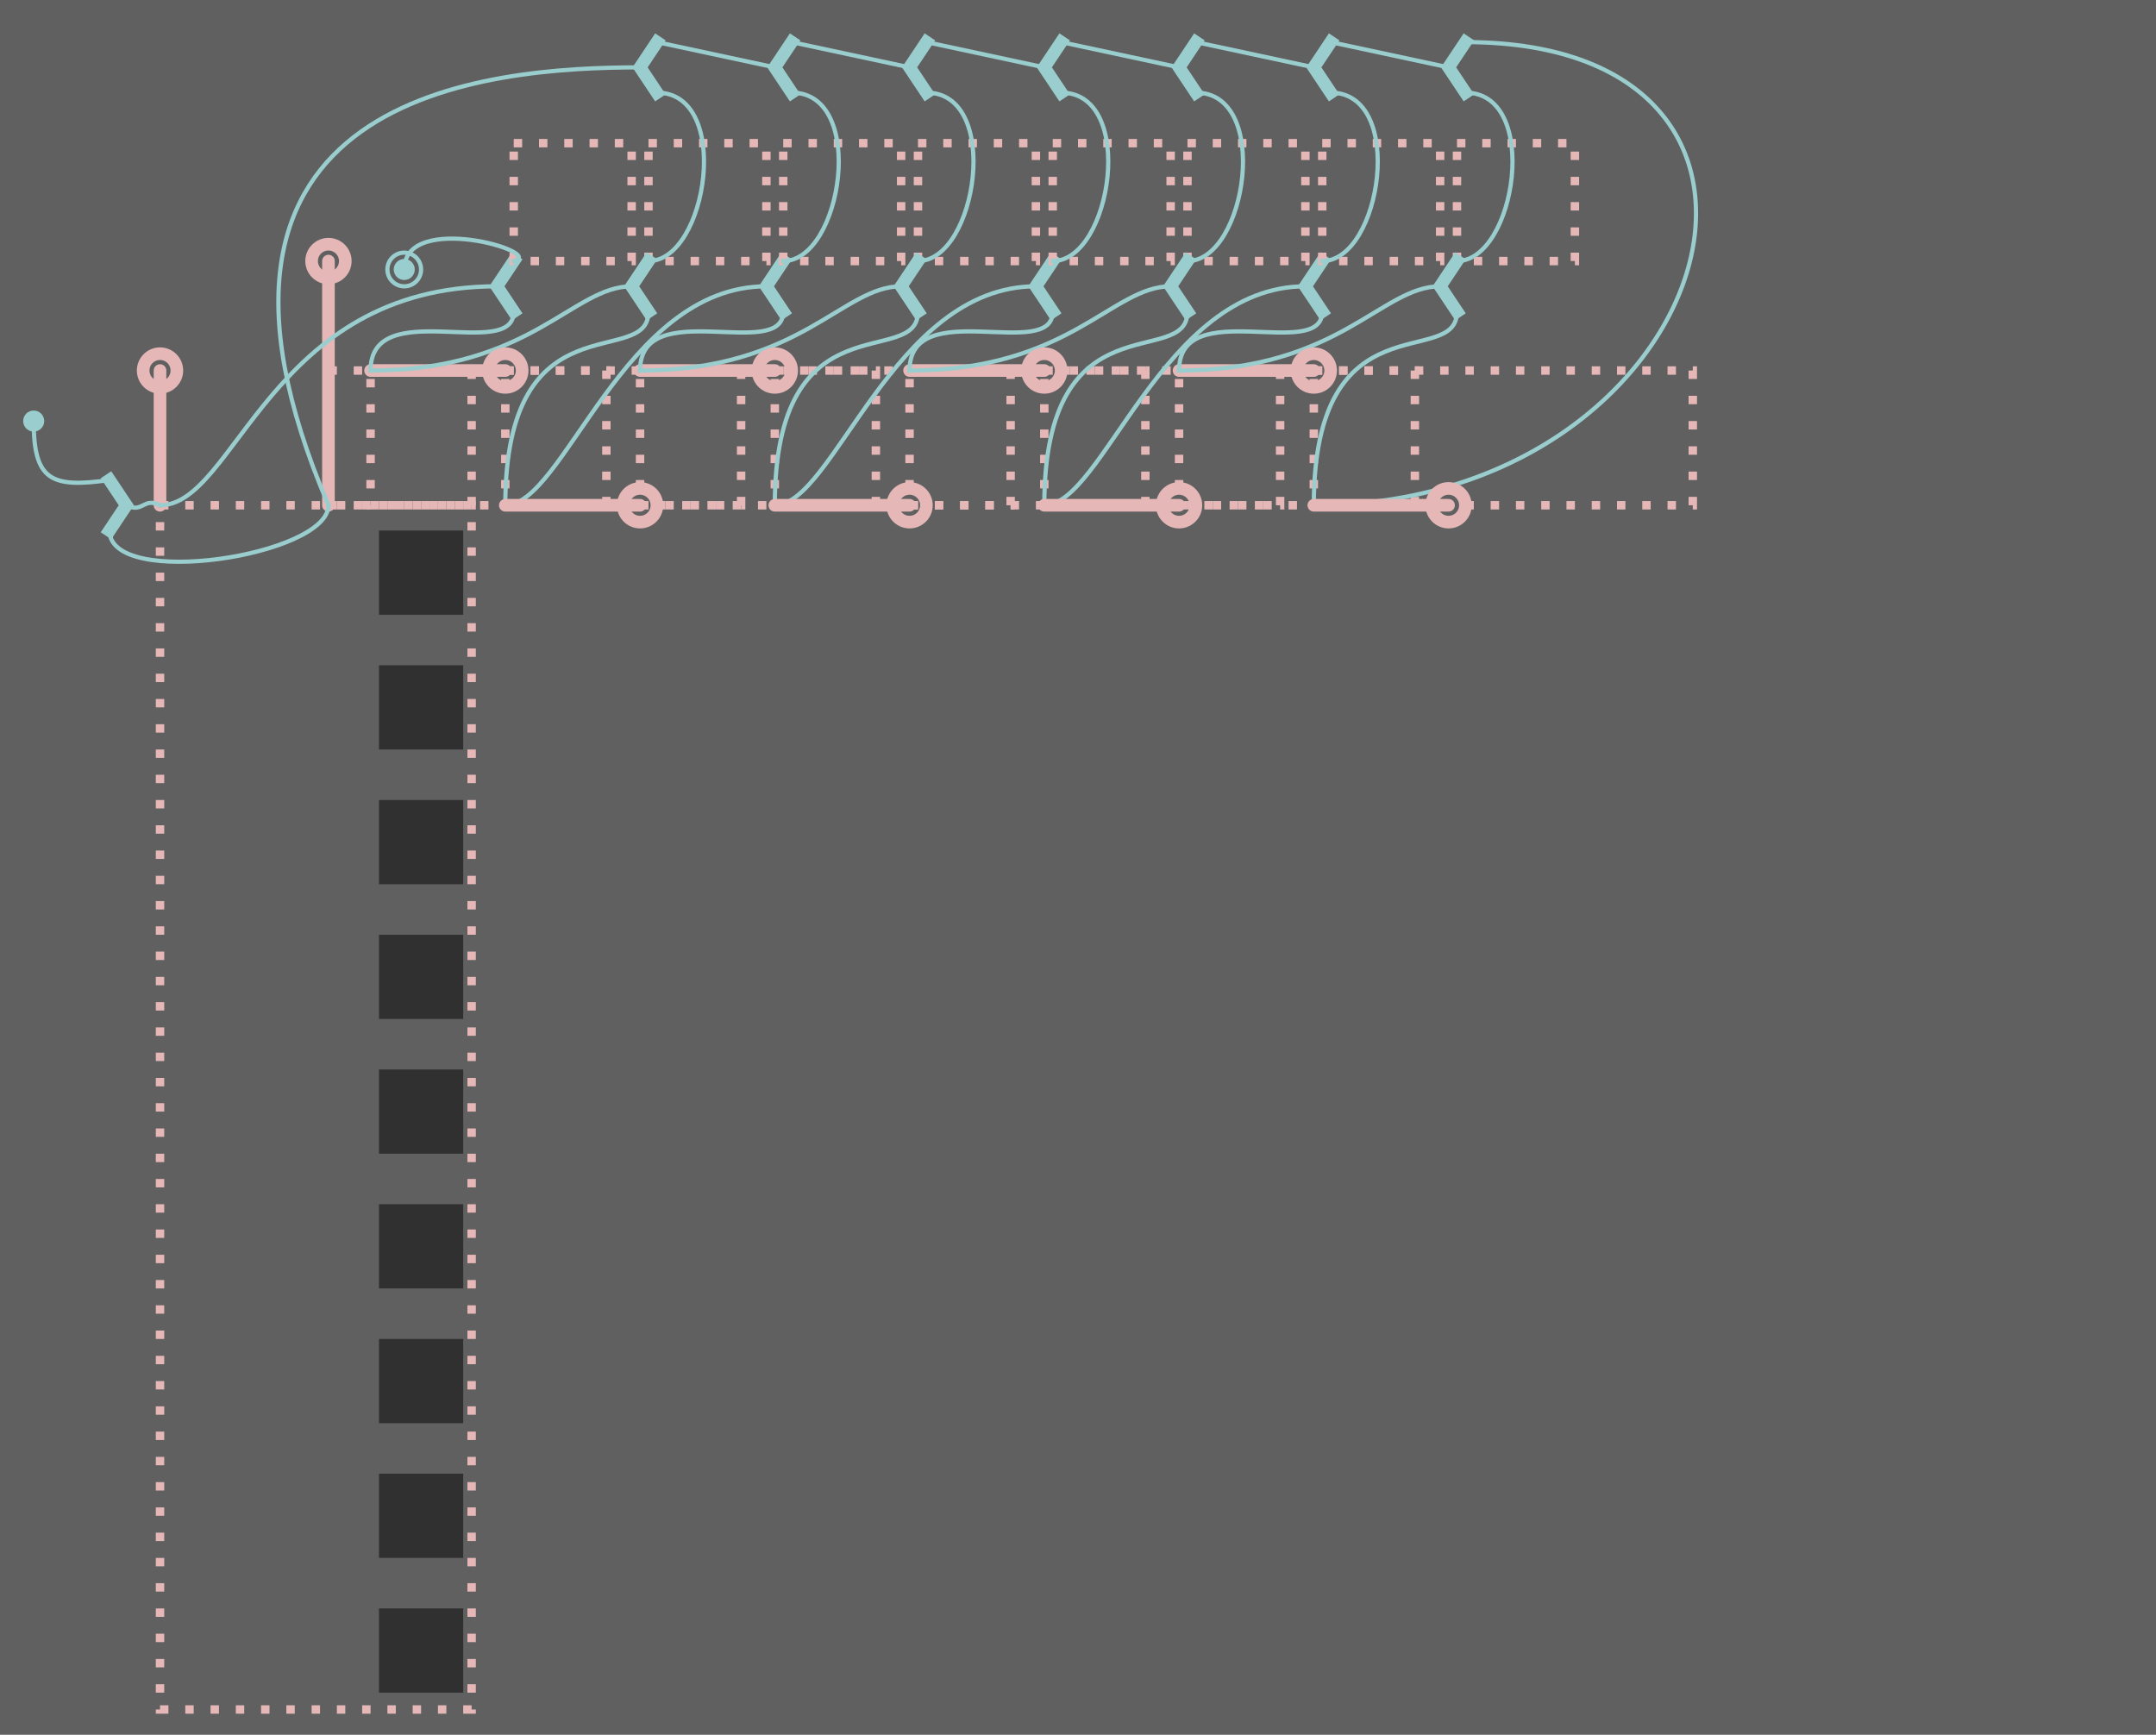 <?xml version="1.0" encoding="utf-8"?>
<!-- Generator: Adobe Illustrator 15.0.0, SVG Export Plug-In . SVG Version: 6.00 Build 0)  -->
<!DOCTYPE svg PUBLIC "-//W3C//DTD SVG 1.1//EN" "http://www.w3.org/Graphics/SVG/1.1/DTD/svg11.dtd">
<svg version="1.1" xmlns="http://www.w3.org/2000/svg" xmlns:xlink="http://www.w3.org/1999/xlink" x="0px" y="0px" width="256px"
	 height="206px" viewBox="0 0 256 206" enable-background="new 0 0 256 206" xml:space="preserve">
<g id="Background">
	<rect fill="#606060" width="256" height="206"/>
</g>
<g id="clip8">
	<g id="D" opacity="0.5">
		<rect x="45" y="63" width="10" height="10"/>
		<rect x="45" y="79" width="10" height="10"/>
		<rect x="45" y="95" width="10" height="10"/>
		<rect x="45" y="111" width="10" height="10"/>
		<rect x="45" y="127" width="10" height="10"/>
		<rect x="45" y="143" width="10" height="10"/>
		<rect x="45" y="159" width="10" height="10"/>
		<rect x="45" y="175" width="10" height="10"/>
		<rect x="45" y="191" width="10" height="10"/>
	</g>
	<g id="I">
		<rect x="44" y="44" fill="none" stroke="#E5B7B7" stroke-miterlimit="10" stroke-dasharray="1,2" width="12" height="16"/>
		<rect x="19" y="60" fill="none" stroke="#E5B7B7" stroke-miterlimit="10" stroke-dasharray="1,2" width="37" height="143"/>
		<rect x="39" y="44" fill="none" stroke="#E5B7B7" stroke-miterlimit="10" stroke-dasharray="1,2" width="162" height="16"/>
		<rect x="60" y="44" fill="none" stroke="#E5B7B7" stroke-miterlimit="10" stroke-dasharray="1,2" width="12" height="16"/>
		
			<line fill="none" stroke="#E5B7B7" stroke-width="1.5" stroke-linecap="round" stroke-linejoin="round" stroke-miterlimit="10" x1="44" y1="44" x2="60" y2="44"/>
		<polyline fill="none" stroke="#9ACDCD" stroke-width="1.5" stroke-linecap="square" stroke-miterlimit="10" points="61,31 59,34 
			61,37 		"/>
		<rect x="61" y="17" fill="none" stroke="#E5B7B7" stroke-miterlimit="10" stroke-dasharray="1,2" width="14" height="14"/>
		<rect x="77" y="17" fill="none" stroke="#E5B7B7" stroke-miterlimit="10" stroke-dasharray="1,2" width="14" height="14"/>
		<path fill="none" stroke="#9ACDCD" stroke-width="0.5" stroke-linecap="square" stroke-miterlimit="10" d="M61,37c0,6-17-2-17,7"
			/>
		<polyline fill="none" stroke="#9ACDCD" stroke-width="1.5" stroke-linecap="square" stroke-miterlimit="10" points="77,31 75,34 
			77,37 		"/>
		<path fill="none" stroke="#9ACDCD" stroke-width="0.5" stroke-linecap="square" stroke-miterlimit="10" d="M77,37c0,7-17-2-17,23"
			/>
		<path fill="none" stroke="#9ACDCD" stroke-width="0.5" stroke-linecap="square" stroke-miterlimit="10" d="M75,34
			c-7,0-12,10-31,10"/>
		<path fill="none" stroke="#9ACDCD" stroke-width="0.5" stroke-linecap="square" stroke-miterlimit="10" d="M91,34
			c-17,0-24,26-31,26"/>
		
			<circle fill="none" stroke="#E5B7B7" stroke-width="1.5" stroke-linecap="round" stroke-linejoin="round" stroke-miterlimit="10" cx="60" cy="44" r="2"/>
		
			<line fill="none" stroke="#E5B7B7" stroke-width="1.5" stroke-linecap="round" stroke-linejoin="round" stroke-miterlimit="10" x1="60" y1="60" x2="76" y2="60"/>
		
			<circle fill="none" stroke="#E5B7B7" stroke-width="1.5" stroke-linecap="round" stroke-linejoin="round" stroke-miterlimit="10" cx="76" cy="60" r="2"/>
		<rect x="76" y="44" fill="none" stroke="#E5B7B7" stroke-miterlimit="10" stroke-dasharray="1,2" width="12" height="16"/>
		<rect x="92" y="44" fill="none" stroke="#E5B7B7" stroke-miterlimit="10" stroke-dasharray="1,2" width="12" height="16"/>
		
			<line fill="none" stroke="#E5B7B7" stroke-width="1.5" stroke-linecap="round" stroke-linejoin="round" stroke-miterlimit="10" x1="76" y1="44" x2="92" y2="44"/>
		<polyline fill="none" stroke="#9ACDCD" stroke-width="1.5" stroke-linecap="square" stroke-miterlimit="10" points="93,31 91,34 
			93,37 		"/>
		<rect x="93" y="17" fill="none" stroke="#E5B7B7" stroke-miterlimit="10" stroke-dasharray="1,2" width="14" height="14"/>
		<rect x="109" y="17" fill="none" stroke="#E5B7B7" stroke-miterlimit="10" stroke-dasharray="1,2" width="14" height="14"/>
		<path fill="none" stroke="#9ACDCD" stroke-width="0.5" stroke-linecap="square" stroke-miterlimit="10" d="M93,37c0,6-17-2-17,7"
			/>
		<polyline fill="none" stroke="#9ACDCD" stroke-width="1.5" stroke-linecap="square" stroke-miterlimit="10" points="109,31 
			107,34 109,37 		"/>
		<path fill="none" stroke="#9ACDCD" stroke-width="0.5" stroke-linecap="square" stroke-miterlimit="10" d="M109,37c0,7-17-2-17,23
			"/>
		<path fill="none" stroke="#9ACDCD" stroke-width="0.5" stroke-linecap="square" stroke-miterlimit="10" d="M107,34
			c-7,0-12,10-31,10"/>
		<path fill="none" stroke="#9ACDCD" stroke-width="0.5" stroke-linecap="square" stroke-miterlimit="10" d="M123,34
			c-17,0-24,26-31,26"/>
		
			<circle fill="none" stroke="#E5B7B7" stroke-width="1.5" stroke-linecap="round" stroke-linejoin="round" stroke-miterlimit="10" cx="92" cy="44" r="2"/>
		
			<line fill="none" stroke="#E5B7B7" stroke-width="1.5" stroke-linecap="round" stroke-linejoin="round" stroke-miterlimit="10" x1="92" y1="60" x2="108" y2="60"/>
		
			<circle fill="none" stroke="#E5B7B7" stroke-width="1.5" stroke-linecap="round" stroke-linejoin="round" stroke-miterlimit="10" cx="108" cy="60" r="2"/>
		<rect x="108" y="44" fill="none" stroke="#E5B7B7" stroke-miterlimit="10" stroke-dasharray="1,2" width="12" height="16"/>
		<rect x="124" y="44" fill="none" stroke="#E5B7B7" stroke-miterlimit="10" stroke-dasharray="1,2" width="12" height="16"/>
		
			<line fill="none" stroke="#E5B7B7" stroke-width="1.5" stroke-linecap="round" stroke-linejoin="round" stroke-miterlimit="10" x1="108" y1="44" x2="124" y2="44"/>
		<polyline fill="none" stroke="#9ACDCD" stroke-width="1.5" stroke-linecap="square" stroke-miterlimit="10" points="125,31 
			123,34 125,37 		"/>
		<rect x="125" y="17" fill="none" stroke="#E5B7B7" stroke-miterlimit="10" stroke-dasharray="1,2" width="14" height="14"/>
		<rect x="141" y="17" fill="none" stroke="#E5B7B7" stroke-miterlimit="10" stroke-dasharray="1,2" width="14" height="14"/>
		<path fill="none" stroke="#9ACDCD" stroke-width="0.5" stroke-linecap="square" stroke-miterlimit="10" d="M125,37c0,6-17-2-17,7"
			/>
		<polyline fill="none" stroke="#9ACDCD" stroke-width="1.5" stroke-linecap="square" stroke-miterlimit="10" points="141,31 
			139,34 141,37 		"/>
		<path fill="none" stroke="#9ACDCD" stroke-width="0.5" stroke-linecap="square" stroke-miterlimit="10" d="M141,37c0,7-17-2-17,23
			"/>
		<path fill="none" stroke="#9ACDCD" stroke-width="0.5" stroke-linecap="square" stroke-miterlimit="10" d="M139,34
			c-7,0-12,10-31,10"/>
		<path fill="none" stroke="#9ACDCD" stroke-width="0.5" stroke-linecap="square" stroke-miterlimit="10" d="M155,34
			c-17,0-24,26-31,26"/>
		
			<circle fill="none" stroke="#E5B7B7" stroke-width="1.5" stroke-linecap="round" stroke-linejoin="round" stroke-miterlimit="10" cx="124" cy="44" r="2"/>
		
			<line fill="none" stroke="#E5B7B7" stroke-width="1.5" stroke-linecap="round" stroke-linejoin="round" stroke-miterlimit="10" x1="124" y1="60" x2="140" y2="60"/>
		
			<circle fill="none" stroke="#E5B7B7" stroke-width="1.5" stroke-linecap="round" stroke-linejoin="round" stroke-miterlimit="10" cx="140" cy="60" r="2"/>
		<rect x="140" y="44" fill="none" stroke="#E5B7B7" stroke-miterlimit="10" stroke-dasharray="1,2" width="12" height="16"/>
		<rect x="156" y="44" fill="none" stroke="#E5B7B7" stroke-miterlimit="10" stroke-dasharray="1,2" width="12" height="16"/>
		
			<line fill="none" stroke="#E5B7B7" stroke-width="1.5" stroke-linecap="round" stroke-linejoin="round" stroke-miterlimit="10" x1="140" y1="44" x2="156" y2="44"/>
		<polyline fill="none" stroke="#9ACDCD" stroke-width="1.5" stroke-linecap="square" stroke-miterlimit="10" points="157,31 
			155,34 157,37 		"/>
		<rect x="157" y="17" fill="none" stroke="#E5B7B7" stroke-miterlimit="10" stroke-dasharray="1,2" width="14" height="14"/>
		<rect x="173" y="17" fill="none" stroke="#E5B7B7" stroke-miterlimit="10" stroke-dasharray="1,2" width="14" height="14"/>
		<path fill="none" stroke="#9ACDCD" stroke-width="0.5" stroke-linecap="square" stroke-miterlimit="10" d="M157,37c0,6-17-2-17,7"
			/>
		<polyline fill="none" stroke="#9ACDCD" stroke-width="1.5" stroke-linecap="square" stroke-miterlimit="10" points="173,31 
			171,34 173,37 		"/>
		<polyline fill="none" stroke="#9ACDCD" stroke-width="1.5" stroke-linecap="square" stroke-miterlimit="10" points="174,5 172,8 
			174,11 		"/>
		<polyline fill="none" stroke="#9ACDCD" stroke-width="1.5" stroke-linecap="square" stroke-miterlimit="10" points="158,5 156,8 
			158,11 		"/>
		<path fill="none" stroke="#9ACDCD" stroke-width="0.5" stroke-linecap="square" stroke-miterlimit="10" d="M173,37c0,7-17-2-17,23
			"/>
		<path fill="none" stroke="#9ACDCD" stroke-width="0.5" stroke-linecap="square" stroke-miterlimit="10" d="M171,34
			c-7,0-12,10-31,10"/>
		<path fill="none" stroke="#9ACDCD" stroke-width="0.5" stroke-linecap="square" stroke-miterlimit="10" d="M174,5
			c46,0,30,55-18,55"/>
		<path fill="none" stroke="#9ACDCD" stroke-width="0.5" stroke-linecap="square" stroke-miterlimit="10" d="M174,11c9,0,6,20-1,20"
			/>
		<path fill="none" stroke="#9ACDCD" stroke-width="0.5" stroke-linecap="square" stroke-miterlimit="10" d="M158,11c9,0,6,20-1,20"
			/>
		
			<circle fill="none" stroke="#E5B7B7" stroke-width="1.5" stroke-linecap="round" stroke-linejoin="round" stroke-miterlimit="10" cx="156" cy="44" r="2"/>
		
			<line fill="none" stroke="#E5B7B7" stroke-width="1.5" stroke-linecap="round" stroke-linejoin="round" stroke-miterlimit="10" x1="156" y1="60" x2="172" y2="60"/>
		
			<circle fill="none" stroke="#E5B7B7" stroke-width="1.5" stroke-linecap="round" stroke-linejoin="round" stroke-miterlimit="10" cx="172" cy="60" r="2"/>
		
			<line fill="none" stroke="#9ACDCD" stroke-width="0.5" stroke-linecap="square" stroke-miterlimit="10" x1="172" y1="8" x2="158" y2="5"/>
		<polyline fill="none" stroke="#9ACDCD" stroke-width="1.5" stroke-linecap="square" stroke-miterlimit="10" points="142,5 140,8 
			142,11 		"/>
		<path fill="none" stroke="#9ACDCD" stroke-width="0.5" stroke-linecap="square" stroke-miterlimit="10" d="M142,11c9,0,6,20-1,20"
			/>
		
			<line fill="none" stroke="#9ACDCD" stroke-width="0.5" stroke-linecap="square" stroke-miterlimit="10" x1="156" y1="8" x2="142" y2="5"/>
		<polyline fill="none" stroke="#9ACDCD" stroke-width="1.5" stroke-linecap="square" stroke-miterlimit="10" points="126,5 124,8 
			126,11 		"/>
		<path fill="none" stroke="#9ACDCD" stroke-width="0.5" stroke-linecap="square" stroke-miterlimit="10" d="M126,11c9,0,6,20-1,20"
			/>
		
			<line fill="none" stroke="#9ACDCD" stroke-width="0.5" stroke-linecap="square" stroke-miterlimit="10" x1="140" y1="8" x2="126" y2="5"/>
		
			<line fill="none" stroke="#9ACDCD" stroke-width="0.5" stroke-linecap="square" stroke-miterlimit="10" x1="124" y1="8" x2="110" y2="5"/>
		<polyline fill="none" stroke="#9ACDCD" stroke-width="1.5" stroke-linecap="square" stroke-miterlimit="10" points="110,5 108,8 
			110,11 		"/>
		<polyline fill="none" stroke="#9ACDCD" stroke-width="1.5" stroke-linecap="square" stroke-miterlimit="10" points="94,5 92,8 
			94,11 		"/>
		<path fill="none" stroke="#9ACDCD" stroke-width="0.5" stroke-linecap="square" stroke-miterlimit="10" d="M110,11c9,0,6,20-1,20"
			/>
		<path fill="none" stroke="#9ACDCD" stroke-width="0.5" stroke-linecap="square" stroke-miterlimit="10" d="M94,11c9,0,6,20-1,20"
			/>
		
			<line fill="none" stroke="#9ACDCD" stroke-width="0.5" stroke-linecap="square" stroke-miterlimit="10" x1="108" y1="8" x2="94" y2="5"/>
		<polyline fill="none" stroke="#9ACDCD" stroke-width="1.5" stroke-linecap="square" stroke-miterlimit="10" points="78,5 76,8 
			78,11 		"/>
		<path fill="none" stroke="#9ACDCD" stroke-width="0.5" stroke-linecap="square" stroke-miterlimit="10" d="M78,11c9,0,6,20-1,20"
			/>
		
			<line fill="none" stroke="#9ACDCD" stroke-width="0.5" stroke-linecap="square" stroke-miterlimit="10" x1="92" y1="8" x2="78" y2="5"/>
		<path fill="none" stroke="#9ACDCD" stroke-width="0.5" stroke-linecap="square" stroke-miterlimit="10" d="M61,31c4-1-13-6-13,1"
			/>
		
			<circle fill="#9ACDCD" stroke="#9ACDCD" stroke-width="0.5" stroke-linecap="square" stroke-miterlimit="10" cx="48" cy="32" r="1"/>
		<circle fill="none" stroke="#9ACDCD" stroke-width="0.5" stroke-linecap="square" stroke-miterlimit="10" cx="48" cy="32" r="2"/>
		
			<line fill="none" stroke="#E5B7B7" stroke-width="1.5" stroke-linecap="round" stroke-linejoin="round" stroke-miterlimit="10" x1="19" y1="60" x2="19" y2="44"/>
		
			<circle fill="none" stroke="#E5B7B7" stroke-width="1.5" stroke-linecap="round" stroke-linejoin="round" stroke-miterlimit="10" cx="19" cy="44" r="2"/>
		
			<line fill="none" stroke="#E5B7B7" stroke-width="1.5" stroke-linecap="round" stroke-linejoin="round" stroke-miterlimit="10" x1="39" y1="60" x2="39" y2="31"/>
		
			<circle fill="none" stroke="#E5B7B7" stroke-width="1.5" stroke-linecap="round" stroke-linejoin="round" stroke-miterlimit="10" cx="39" cy="31" r="2"/>
		<polyline fill="none" stroke="#9ACDCD" stroke-width="1.5" stroke-linecap="square" stroke-miterlimit="10" points="13,57 15,60 
			13,63 		"/>
		<path fill="none" stroke="#9ACDCD" stroke-width="0.5" stroke-linecap="square" stroke-miterlimit="10" d="M19,60
			c9,0,12.959-26,40-26"/>
		<path fill="none" stroke="#9ACDCD" stroke-width="0.5" stroke-linecap="square" stroke-miterlimit="10" d="M13,57c-7,1-9,0-9-7"/>
		<path fill="none" stroke="#9ACDCD" stroke-width="0.5" stroke-linecap="square" stroke-miterlimit="10" d="M39,60c0,6-26,10-26,3"
			/>
		<path fill="none" stroke="#9ACDCD" stroke-width="0.5" stroke-linecap="square" stroke-miterlimit="10" d="M39,60C18,11,58,8,76,8
			"/>
		
			<circle fill="#9ACDCD" stroke="#9ACDCD" stroke-width="0.5" stroke-linecap="square" stroke-miterlimit="10" cx="4" cy="50" r="1"/>
		<path fill="none" stroke="#9ACDCD" stroke-width="0.5" stroke-linecap="square" stroke-miterlimit="10" d="M15,60c2,1,2-1,4,0"/>
	</g>
</g>
</svg>
